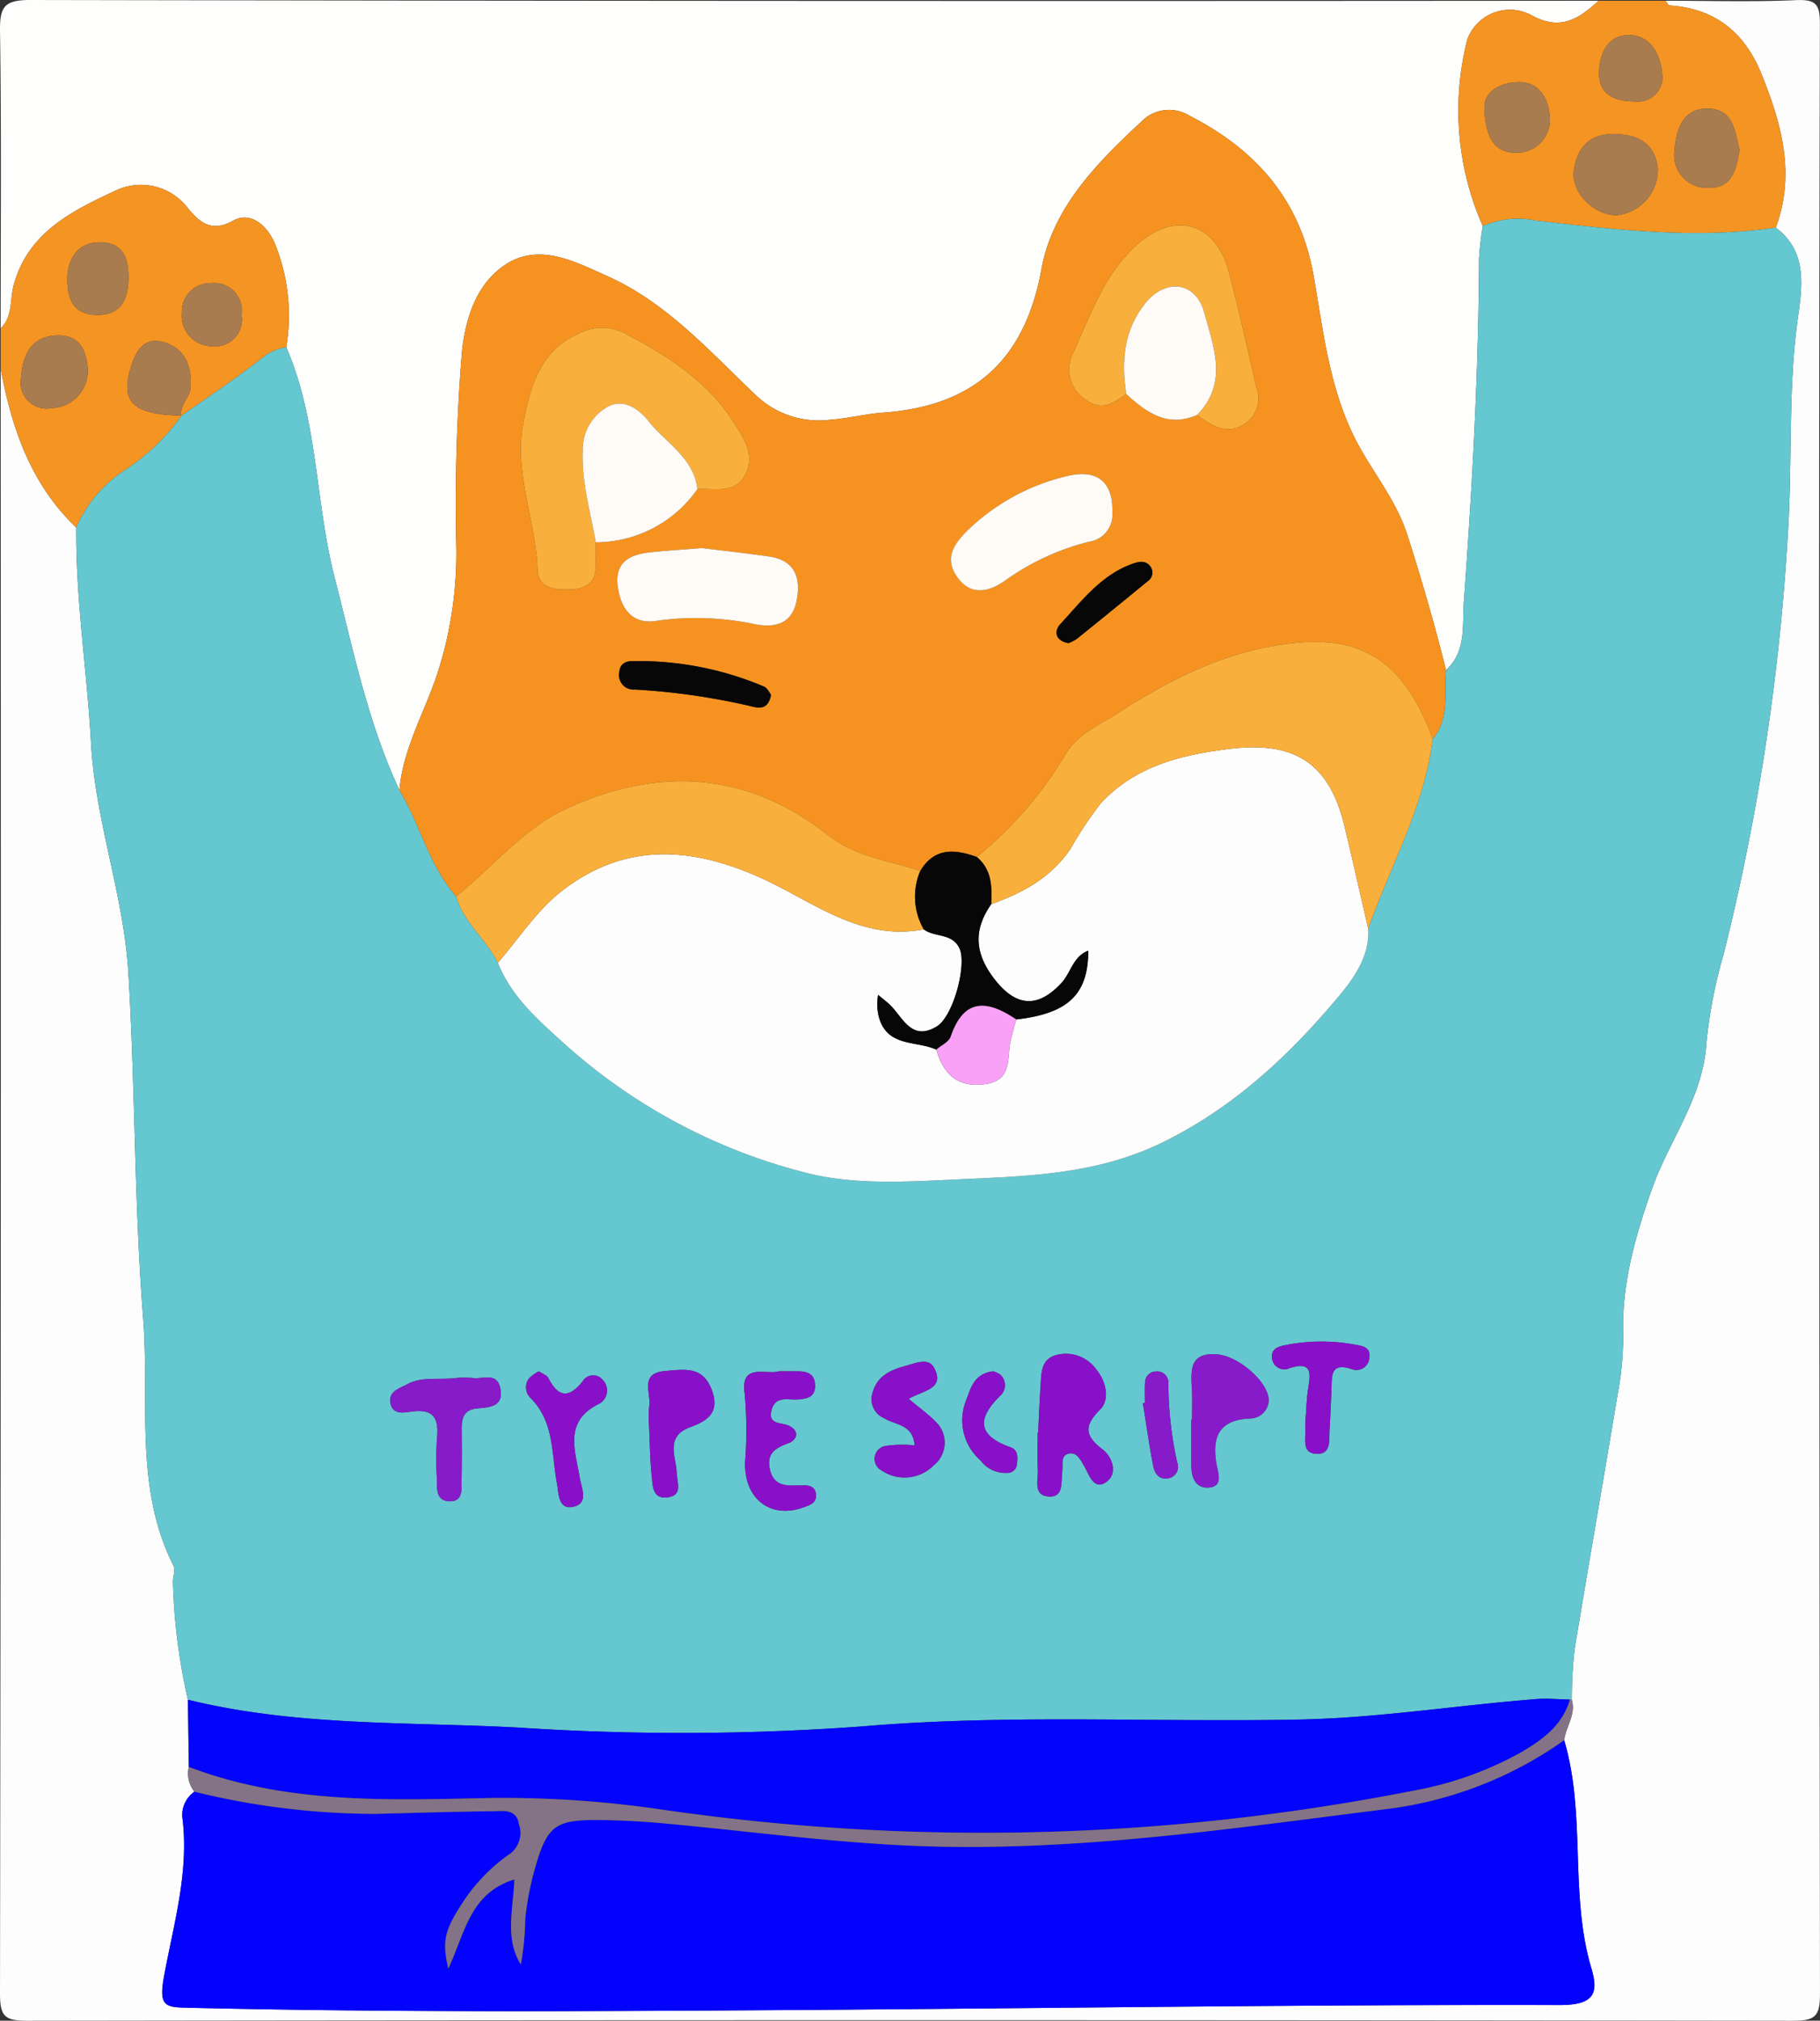 <svg id="Layer_1" data-name="Layer 1" xmlns="http://www.w3.org/2000/svg" viewBox="0 0 168.333 186.892"><rect x="0" y="0" width="168.333" height="186.892" fill="#333333" stroke="none"/><defs><style>.cls-1{fill:#fefefd;}.cls-2{fill:#fdfdfe;}.cls-3{fill:#f49423;}.cls-4{fill:#65c7cf;}.cls-5{fill:#f69320;}.cls-6{fill:#0303fd;}.cls-7{fill:#0204fc;}.cls-8{fill:#847387;}.cls-9{fill:#a97c4f;}.cls-10{fill:#fdfdfd;}.cls-11{fill:#f9af3b;}.cls-12{fill:#8910c9;}.cls-13{fill:#871bc9;}.cls-14{fill:#fefaf6;}.cls-15{fill:#080707;}.cls-16{fill:#f9a1f6;}</style></defs><title>shiba2</title><path class="cls-1" d="M.618,30.922c0-9.157.079-18.316-.057-27.472C.529,1.227.91.547,3.344.551Q75.884.686,148.423.618c-1.832,1.655-3.538,2.856-6.279,1.306a4.195,4.195,0,0,0-5.873,2.277,26.474,26.474,0,0,0,1.432,17.261,26.486,26.486,0,0,0-.346,3.041c-.042,10.595-.641,21.168-1.406,31.727-.153,2.108.26,4.566-1.649,6.298-1.04-4.183-2.241-8.309-3.551-12.424-1.132-3.556-3.542-6.203-5.075-9.418-2.208-4.63-2.755-9.685-3.617-14.617-1.242-7.1-5.387-11.703-11.522-14.838a3.568,3.568,0,0,0-4.093.275c-4.24,3.917-8.5,8.118-9.563,13.95-1.542,8.464-6.298,12.658-14.66,13.26-1.639.118-3.256.545-4.895.656a8.402,8.402,0,0,1-6.783-2.202c-4.296-4.057-8.252-8.594-13.802-11.076-3.056-1.367-6.381-3.158-9.534-1.003-2.576,1.761-3.59,4.826-3.927,8.02a174.496,174.496,0,0,0-.514,18.207,36.285,36.285,0,0,1-1.749,11.517c-1.185,3.588-3.18,6.929-3.516,10.792-2.934-6.266-4.281-13.007-5.991-19.651-1.812-7.04-1.52-14.513-4.473-21.305a17.739,17.739,0,0,0-1.076-9.648c-.75-1.678-2.249-2.965-3.873-2.049-2.106,1.187-3.221-.065-4.155-1.173A5.45,5.45,0,0,0,11.286,18.158C7.315,20.022,3.144,21.996,1.814,26.961,1.462,28.277,1.749,29.833.618,30.922Z" transform="translate(-0.559 -0.551)"/><path class="cls-2" d="M154.608.618c4.02,0,8.045.122,12.057-.054,1.858-.082,2.223.374,2.218,2.219q-.11,43.754-.052,87.508,0,47.31.06,94.62c.006,2.118-.416,2.536-2.534,2.533q-81.633-.113-163.265,0C.975,187.447.556,187.029.559,184.911Q.674,109.772.618,34.632C1.637,40.161,3.408,45.333,7.612,49.346,7.553,56.024,8.613,62.627,8.977,69.279c.393,7.186,3.018,14.019,3.453,21.22.644,10.661.536,21.366,1.371,31.993.6,7.627-.863,15.597,2.808,22.879.198.392-.067.999-.056,1.505A55.609,55.609,0,0,0,17.939,157.756l.087,6.213a2.669,2.669,0,0,0,.514,2.29,2.637,2.637,0,0,0-1.123,2.306c.668,5.051-.802,9.939-1.685,14.758-.508,2.773.11,2.868,2.086,2.915,18.843.449,37.689.335,56.534.211,23.485-.155,46.97-.508,70.454-.456,3.276.007,3.606-1.156,2.942-3.395-2.049-6.907-.469-14.218-2.518-21.102.158-1.257,1.101-2.366.709-3.728a40.777,40.777,0,0,1,.246-4.614c1.292-7.899,2.689-15.78,3.993-23.677a28.504,28.504,0,0,0,.509-5.483c-.148-4.709,1.137-9.15,2.656-13.465,1.6-4.546,4.761-8.468,5.047-13.587A45.367,45.367,0,0,1,159.982,88.785a210.002,210.002,0,0,0,6.024-40.449c.288-6.155-.019-12.338.853-18.487.406-2.861.861-6.064-2.059-8.244,1.849-4.948.539-9.606-1.321-14.205-1.548-3.829-4.282-6.083-8.507-6.343C154.842,1.05,154.729.771,154.608.618Z" transform="translate(-0.559 -0.551)"/><path class="cls-3" d="M154.608.618c.121.153.235.431.365.439,4.225.259,6.959,2.514,8.507,6.343,1.86,4.6,3.17,9.257,1.322,14.205-7.469,1.086-14.88.192-22.292-.667a8.016,8.016,0,0,0-4.802.525,26.457,26.457,0,0,1-1.435-17.262,4.195,4.195,0,0,1,5.873-2.277c2.741,1.551,4.447.349,6.279-1.306Zm-4.532,19.839a4.244,4.244,0,0,0,3.816-4.29c-.24-2.341-1.843-3.216-4.099-3.222-2.32-.006-3.403,1.392-3.668,3.38C145.851,18.378,148.014,20.472,150.075,20.457Zm11.38-6.077c-.463-1.538-.446-3.745-2.954-3.781-2.457-.035-2.94,2.238-3.064,3.901a3.024,3.024,0,0,0,3.135,3.427C160.771,17.95,161.136,16.298,161.456,14.381Zm-23.595-3.655c.099,2.496.941,3.967,2.869,3.946a3.037,3.037,0,0,0,3.16-3.404c-.115-1.7-1.074-3.258-3.1-3.117C138.992,8.276,137.703,9.233,137.861,10.726Zm13.974-.794a2.246,2.246,0,0,0,2.462-2.554c-.152-1.694-1.014-3.595-3.106-3.578-1.966.016-2.693,1.737-2.732,3.457C148.414,9.172,149.699,9.93,151.835,9.932Z" transform="translate(-0.559 -0.551)"/><path class="cls-3" d="M7.613,49.348C3.408,45.333,1.637,40.161.618,34.632V30.922c1.13-1.088.844-2.644,1.196-3.961,1.329-4.965,5.5-6.939,9.472-8.803a5.45,5.45,0,0,1,6.649,1.645c.934,1.108,2.049,2.36,4.155,1.173,1.624-.916,3.124.372,3.873,2.049a17.741,17.741,0,0,1,1.076,9.648,4.357,4.357,0,0,0-2.128.907c-2.439,1.915-5.033,3.633-7.569,5.426-.191-1.018.77-1.68.84-2.569.146-1.849-.438-3.557-2.285-4.176-2.13-.713-2.868.905-3.33,2.602-.807,2.965.443,4.035,4.795,4.125a19.65,19.65,0,0,1-5.25,5.044A11.983,11.983,0,0,0,7.613,49.348ZM8.683,34.742c-.13-1.916-.852-3.197-2.775-3.168-2.505.039-3.265,1.885-3.405,3.938A2.41,2.41,0,0,0,5.363,38.294,3.464,3.464,0,0,0,8.683,34.742ZM6.803,26.026c-.098,2.236.579,3.603,2.69,3.65,2.072.046,2.872-1.228,2.939-3.16.064-1.828-.329-3.465-2.461-3.548C7.841,22.884,6.923,24.341,6.803,26.026Zm16.095,3.645A2.547,2.547,0,0,0,20.095,26.743a2.612,2.612,0,0,0-2.707,2.761,2.795,2.795,0,0,0,2.768,3.067A2.484,2.484,0,0,0,22.898,29.671Z" transform="translate(-0.559 -0.551)"/><path class="cls-4" d="M17.342,39.006c2.535-1.793,5.129-3.511,7.569-5.426a4.357,4.357,0,0,1,2.128-.907c2.953,6.792,2.661,14.265,4.473,21.305C33.221,60.622,34.568,67.363,37.502,73.629c1.918,3.185,2.738,6.957,5.243,9.828.702,2.414,2.781,3.961,3.863,6.135,1.276,3.198,3.744,5.306,6.246,7.579A52.752,52.752,0,0,0,74.793,108.936c4.515,1.232,9.406.922,14.232.697,6.567-.307,12.92-.425,19.052-3.423,6.51-3.183,11.603-7.936,16.131-13.309,1.412-1.676,3.061-3.81,2.898-6.459,2.058-5.824,5.19-11.284,5.959-17.546,1.602-1.891,1.035-4.205,1.238-6.368,1.908-1.732,1.496-4.19,1.649-6.298.764-10.559,1.364-21.132,1.406-31.727a26.486,26.486,0,0,1,.346-3.041,8.035,8.035,0,0,1,4.806-.525c7.412.86,14.823,1.754,22.292.667,2.919,2.181,2.464,5.384,2.058,8.245-.872,6.149-.565,12.332-.853,18.487A210.002,210.002,0,0,1,159.982,88.785a45.367,45.367,0,0,0-1.593,8.159c-.286,5.119-3.447,9.04-5.047,13.587-1.518,4.315-2.803,8.756-2.656,13.465a28.504,28.504,0,0,1-.509,5.483c-1.303,7.897-2.701,15.779-3.993,23.677a40.79,40.79,0,0,0-.246,4.613l-.18-.024c-1.027-.022-2.06-.13-3.079-.051-7.325.569-14.587,1.746-21.962,1.894-13.489.269-26.994-.515-40.468.638a230.081,230.081,0,0,1-31.785.101c-10.206-.537-20.484-.107-30.525-2.571a55.609,55.609,0,0,1-1.386-10.88c-.011-.506.254-1.113.056-1.505-3.671-7.282-2.208-15.252-2.808-22.879-.835-10.627-.727-21.332-1.371-31.993C11.995,83.298,9.37,76.465,8.977,69.279,8.613,62.627,7.553,56.024,7.612,49.346a11.994,11.994,0,0,1,4.5-5.315,19.65,19.65,0,0,0,5.25-5.044Zm79.238,94.047-.048.002c0,1.127-.053,2.258.017,3.381.058.938-.478,2.395.962,2.518,1.485.127,1.157-1.343,1.294-2.296.083-.578-.163-1.412.479-1.63.823-.28,1.174.478,1.553,1.121.472.801.892,2.35,2.108,1.413.971-.748.545-2.219-.416-2.961-1.618-1.25-1.759-2.143-.205-3.705.884-.888.574-2.554-.374-3.692a3.455,3.455,0,0,0-3.528-1.369c-1.627.347-1.537,1.705-1.62,2.921C96.703,130.186,96.652,131.62,96.58,133.053ZM110.811,131.859l-.065,0c0,1.433-.007,2.866.002,4.299.006,1.022.379,1.99,1.475,1.979,1.519-.016,1-1.32.863-2.091-.454-2.54.152-4.161,3.062-4.304a1.735,1.735,0,0,0,1.734-1.478c.261-1.614-2.634-4.309-4.815-4.457-2.569-.174-2.351,1.597-2.265,3.292C110.85,130.016,110.811,130.938,110.811,131.859Zm-38.228-4.479c-.982.373-3.542-.836-3.159,1.957a37.524,37.524,0,0,1,.048,6.418c-.108,3.441,2.37,5.296,5.369,4.221.604-.216,1.238-.393,1.188-1.177-.052-.833-.718-.885-1.355-.869-1.255.032-2.555.177-2.916-1.512-.31-1.45.521-1.953,1.731-2.394.774-.282,1.055-1.106.076-1.589-.745-.367-2.067-.067-1.619-1.558.37-1.233,1.495-.837,2.361-.893.909-.058,1.685-.22,1.637-1.351-.046-1.116-.85-1.265-1.742-1.254C73.791,127.384,73.379,127.379,72.583,127.379Zm-29.711.608c-1.644.228-3.266-.169-4.659.594-.632.346-1.716.626-1.552,1.681.182,1.17,1.25.945,1.983.841,2.009-.283,2.522.628,2.335,2.445a28.815,28.815,0,0,0-.015,3.694c.023.898-.133,2.101,1.13,2.155,1.362.058,1.135-1.176,1.154-2.059.033-1.54.025-3.08.012-4.62-.009-1.025.2-1.797,1.453-1.91,1.111-.1,2.473-.148,2.117-1.864-.315-1.52-1.631-.816-2.546-.945A9.505,9.505,0,0,0,42.872,127.987Zm41.733,1.938c1.309-.782,3.433-.904,2.325-2.905-.514-.928-1.724-.381-2.575-.15-1.397.379-2.707.918-3.119,2.589a1.896,1.896,0,0,0,1.097,2.255c.993.643,2.667.522,2.821,2.518a10.927,10.927,0,0,0-2.565.035,1.211,1.211,0,0,0-.496,2.277,3.778,3.778,0,0,0,4.815-.46,2.676,2.676,0,0,0,.125-4.103C86.392,131.328,85.636,130.79,84.604,129.926Zm-24.02,2.413c.089,1.848.095,3.287.251,4.71.094.856.049,2.113,1.36,1.995,1.561-.14.99-1.294.947-2.324-.061-1.466-1.087-3.305,1.249-4.17,1.491-.552,2.789-1.284,2.016-3.4-.833-2.279-2.519-1.94-4.283-1.802-2.488.195-1.316,2.054-1.518,3.26A8.684,8.684,0,0,0,60.584,132.338Zm-10.183-4.957a3.407,3.407,0,0,0-.914.658,1.372,1.372,0,0,0,.064,1.732c2.319,2.234,1.993,5.239,2.526,8.011.169.882.085,2.473,1.561,2.111,1.371-.336.709-1.682.549-2.643-.429-2.578-1.539-5.279,1.85-6.901a1.404,1.404,0,0,0,.266-2.176,1.136,1.136,0,0,0-1.868.152c-1.307,1.629-2.275,1.419-3.175-.343C51.138,127.744,50.771,127.631,50.401,127.382Zm70.943,3.945a12.053,12.053,0,0,0-.062,1.336c.09.942-.406,2.377,1.163,2.348,1.246-.023,1.027-1.308,1.083-2.197.077-1.233.124-2.468.175-3.703.052-1.251-.145-2.655,1.962-1.905a1.197,1.197,0,0,0,1.547-1.11c.124-1.011-.722-1.067-1.439-1.199a16.844,16.844,0,0,0-6.14.027c-.739.135-1.535.295-1.424,1.249a1.141,1.141,0,0,0,1.638.909c2.088-.672,1.93.504,1.707,1.889C121.406,129.882,121.386,130.814,121.344,131.327Zm-28.913-3.951c-1.816.227-2.094,1.609-2.507,2.671a4.913,4.913,0,0,0,1.32,5.568,2.879,2.879,0,0,0,2.58,1.156.851.851,0,0,0,.787-.792c.08-.628.112-1.328-.577-1.57-3.224-1.136-3.044-2.78-.858-4.875a1.315,1.315,0,0,0,.032-1.705C93.009,127.549,92.562,127.447,92.431,127.376Zm14.027,2.914-.194.023c.308,1.922.58,3.851.943,5.763.139.731.544,1.398,1.478,1.187a1.082,1.082,0,0,0,.75-1.467,34.074,34.074,0,0,1-.812-7.324,1.042,1.042,0,0,0-1.226-1.07,1.004,1.004,0,0,0-.93,1.04C106.429,129.056,106.457,129.674,106.457,130.29Z" transform="translate(-0.559 -0.551)"/><path class="cls-5" d="M42.745,83.458c-2.506-2.872-3.326-6.643-5.243-9.829.336-3.862,2.331-7.204,3.516-10.792a36.285,36.285,0,0,0,1.749-11.517,174.496,174.496,0,0,1,.514-18.207c.337-3.195,1.351-6.259,3.927-8.02,3.152-2.155,6.478-.364,9.534,1.003,5.549,2.482,9.505,7.019,13.802,11.076a8.402,8.402,0,0,0,6.783,2.202c1.639-.111,3.256-.538,4.895-.656,8.362-.602,13.118-4.796,14.66-13.26,1.062-5.832,5.322-10.033,9.563-13.95a3.568,3.568,0,0,1,4.093-.275c6.136,3.135,10.281,7.738,11.522,14.838.862,4.931,1.409,9.987,3.617,14.617,1.533,3.215,3.943,5.862,5.075,9.418,1.31,4.115,2.511,8.241,3.551,12.424-.204,2.164.364,4.477-1.239,6.368-2.304-6.262-5.675-9.424-12.153-8.93-6.307.481-11.758,3.174-16.918,6.51-1.68,1.087-3.688,1.905-4.814,3.717a35.874,35.874,0,0,1-8.279,9.617c-2.031-.741-3.914-.887-5.226,1.288-2.884-.955-5.988-1.298-8.495-3.28-7.52-5.946-15.73-6.364-24.181-2.5C48.996,77.151,46.156,80.726,42.745,83.458Zm61.983-46.464c1.86,1.728,3.821,3.118,6.543,1.941,1.367.959,2.746,1.941,4.466.782a2.834,2.834,0,0,0,1.028-3.298c-.825-3.579-1.606-7.171-2.553-10.718-1.247-4.672-5.104-5.656-8.62-2.399-2.987,2.767-4.224,6.516-5.837,10.03a3.296,3.296,0,0,0,1.146,4.126C102.437,38.66,103.538,37.824,104.728,36.994ZM65.066,45.784c1.595-.092,3.492.49,4.437-1.349.926-1.802-.153-3.362-1.093-4.832-2.464-3.855-6.186-6.199-10.12-8.249a4.63,4.63,0,0,0-4.167.027c-3.685,1.63-4.586,5.089-5.192,8.474-.811,4.526,1.188,8.891,1.346,13.405.059,1.695,1.585,1.852,3.041,1.805,1.49-.048,2.345-.626,2.342-2.197-.001-.721.002-1.441.004-2.162A11.474,11.474,0,0,0,65.066,45.784Zm.411,5.459c-1.959.158-3.397.239-4.827.398-1.824.203-3.225.887-2.96,3.093.258,2.144,1.393,3.63,3.648,3.227a26.299,26.299,0,0,1,9.187.352c1.904.324,3.316-.181,3.714-2.209.408-2.077-.124-3.731-2.539-4.08C69.465,51.7,67.218,51.459,65.477,51.243Zm37.963-3.324c.089-2.828-1.446-4.037-4.273-3.315a19.726,19.726,0,0,0-9.02,4.91c-1.501,1.442-2.256,2.766-.999,4.486,1.218,1.666,2.88,1.309,4.363.258a22.778,22.778,0,0,1,7.77-3.602A2.528,2.528,0,0,0,103.44,47.919ZM71.877,64.814c-.156-.191-.335-.623-.645-.759a29.764,29.764,0,0,0-12.173-2.358c-.75.001-1.183.335-1.228,1.06a1.339,1.339,0,0,0,1.454,1.568,63.009,63.009,0,0,1,10.95,1.596C71.071,66.117,71.647,65.951,71.877,64.814Zm27.516-4.777a4.223,4.223,0,0,0,.767-.402q3.291-2.651,6.557-5.333a.958.958,0,0,0,.249-1.351c-.425-.595-1.068-.47-1.663-.257-2.9,1.038-4.693,3.436-6.667,5.571C98.03,58.92,98.146,59.817,99.393,60.037Z" transform="translate(-0.559 -0.551)"/><path class="cls-6" d="M145.229,161.498c2.049,6.884.469,14.195,2.518,21.102.664,2.239.334,3.402-2.942,3.395-23.484-.053-46.969.301-70.454.456-18.845.124-37.691.238-56.534-.211-1.976-.047-2.594-.142-2.086-2.915.883-4.819,2.354-9.706,1.685-14.758a2.637,2.637,0,0,1,1.123-2.306,70.391,70.391,0,0,0,16.809,2.049c3.597-.091,7.194-.206,10.791-.243.959-.01,2.185-.269,2.426,1.229a2.407,2.407,0,0,1-1.042,2.85,16.485,16.485,0,0,0-4.358,4.663c-1.486,2.309-1.731,3.362-1.137,5.811,1.511-3.237,1.993-6.993,6.103-8.241-.102,2.791-.904,5.458.601,7.864a25.81,25.81,0,0,0,.406-4.195,27.158,27.158,0,0,1,.851-4.529c1.159-4.142,1.882-4.682,6.108-4.637,1.953.021,3.91.129,5.855.307,7.275.666,14.531,1.636,21.82,2.019,15.157.796,30.111-1.475,45.095-3.35A36.043,36.043,0,0,0,145.229,161.498Z" transform="translate(-0.559 -0.551)"/><path class="cls-7" d="M17.939,157.756c10.041,2.464,20.319,2.034,30.525,2.571a230.081,230.081,0,0,0,31.785-.101c13.475-1.154,26.98-.369,40.468-.638,7.375-.147,14.637-1.325,21.962-1.894,1.019-.079,2.052.029,3.079.049-.677,2.357-2.47,3.668-4.453,4.844a32.136,32.136,0,0,1-10.049,3.586,208.014,208.014,0,0,1-22.683,3.175,206.222,206.222,0,0,1-46.799-1.433,100.933,100.933,0,0,0-15.857-1.074c-9.497.205-18.838.578-27.891-2.872Z" transform="translate(-0.559 -0.551)"/><path class="cls-8" d="M18.026,163.969c9.053,3.45,18.395,3.077,27.891,2.872a100.933,100.933,0,0,1,15.857,1.074,206.222,206.222,0,0,0,46.799,1.433,208.014,208.014,0,0,0,22.683-3.175,32.136,32.136,0,0,0,10.049-3.586c1.984-1.176,3.776-2.487,4.453-4.844l.18.026c.392,1.363-.551,2.471-.709,3.729a36.043,36.043,0,0,1-16.362,6.359c-14.984,1.875-29.938,4.145-45.095,3.35-7.288-.383-14.545-1.352-21.82-2.019-1.945-.178-3.902-.286-5.855-.307-4.225-.046-4.948.494-6.108,4.637a27.158,27.158,0,0,0-.851,4.529,25.81,25.81,0,0,1-.406,4.195c-1.505-2.406-.704-5.073-.601-7.864-4.11,1.249-4.592,5.005-6.103,8.241-.593-2.45-.348-3.503,1.137-5.811a16.485,16.485,0,0,1,4.358-4.663,2.407,2.407,0,0,0,1.042-2.85c-.241-1.498-1.467-1.239-2.426-1.229-3.597.037-7.194.152-10.791.243a70.391,70.391,0,0,1-16.809-2.049A2.67,2.67,0,0,1,18.026,163.969Z" transform="translate(-0.559 -0.551)"/><path class="cls-9" d="M150.075,20.457c-2.062.015-4.225-2.079-3.951-4.132.265-1.989,1.348-3.387,3.668-3.38,2.256.006,3.859.881,4.099,3.222A4.244,4.244,0,0,1,150.075,20.457Z" transform="translate(-0.559 -0.551)"/><path class="cls-9" d="M161.456,14.381c-.319,1.917-.685,3.569-2.884,3.548a3.024,3.024,0,0,1-3.135-3.427c.124-1.663.607-3.937,3.064-3.901C161.01,10.636,160.993,12.843,161.456,14.381Z" transform="translate(-0.559 -0.551)"/><path class="cls-9" d="M137.861,10.726c-.158-1.493,1.132-2.45,2.93-2.575,2.026-.141,2.985,1.417,3.1,3.117a3.037,3.037,0,0,1-3.16,3.404C138.802,14.694,137.96,13.222,137.861,10.726Z" transform="translate(-0.559 -0.551)"/><path class="cls-9" d="M151.835,9.932c-2.135-.003-3.42-.761-3.377-2.676.039-1.72.767-3.441,2.732-3.457,2.092-.017,2.954,1.884,3.106,3.578A2.246,2.246,0,0,1,151.835,9.932Z" transform="translate(-0.559 -0.551)"/><path class="cls-9" d="M8.683,34.742a3.464,3.464,0,0,1-3.32,3.552,2.41,2.41,0,0,1-2.86-2.782c.14-2.052.9-3.899,3.405-3.938C7.831,31.544,8.553,32.826,8.683,34.742Z" transform="translate(-0.559 -0.551)"/><path class="cls-9" d="M17.362,38.987c-4.353-.09-5.602-1.16-4.795-4.125.462-1.697,1.2-3.315,3.33-2.602,1.847.619,2.431,2.327,2.285,4.176-.07.89-1.031,1.552-.84,2.569Z" transform="translate(-0.559 -0.551)"/><path class="cls-9" d="M6.803,26.026c.12-1.685,1.037-3.142,3.168-3.059,2.132.083,2.526,1.72,2.461,3.548-.068,1.932-.868,3.206-2.939,3.16C7.382,29.629,6.705,28.263,6.803,26.026Z" transform="translate(-0.559 -0.551)"/><path class="cls-9" d="M22.898,29.671a2.484,2.484,0,0,1-2.743,2.901,2.795,2.795,0,0,1-2.768-3.067A2.612,2.612,0,0,1,20.095,26.743,2.547,2.547,0,0,1,22.898,29.671Z" transform="translate(-0.559 -0.551)"/><path class="cls-10" d="M127.106,86.442c.164,2.649-1.485,4.783-2.898,6.459-4.528,5.373-9.621,10.125-16.131,13.309-6.132,2.998-12.485,3.116-19.052,3.423-4.826.225-9.717.535-14.232-.697A52.752,52.752,0,0,1,52.854,97.171c-2.501-2.272-4.969-4.381-6.246-7.579,1.926-2.215,3.568-4.792,5.835-6.572,5.791-4.546,11.956-4.237,18.553-1.245,4.748,2.153,9.165,5.859,15.002,4.728,1.002.767,2.624.312,3.306,1.76.697,1.48-.552,6.291-2.114,7.23-2.355,1.414-3.128-.885-4.365-2.05-.274-.258-.577-.486-1.047-.878A4.867,4.867,0,0,0,81.83,94.55c.752,2.886,3.462,2.223,5.328,3.077.66,2.315,2.023,3.566,4.589,3.18,2.46-.37,1.932-2.386,2.277-3.94.151-.682.349-1.353.526-2.029,4.796-.546,6.66-2.307,6.665-6.363-1.405.525-1.607,2.036-2.477,2.98-1.912,2.075-3.929,2.484-6.081-.199-1.917-2.39-2.147-4.606-.42-7.078,2.878-1.04,5.435-2.377,7.3-5.062a34.64,34.64,0,0,1,2.847-4.286c3.209-3.421,7.321-4.44,11.794-5.005,6.07-.767,9.321,1.227,10.749,7.2C125.677,80.158,126.381,83.303,127.106,86.442Z" transform="translate(-0.559 -0.551)"/><path class="cls-11" d="M127.106,86.442c-.725-3.14-1.429-6.285-2.178-9.418-1.428-5.973-4.679-7.966-10.749-7.2-4.473.565-8.585,1.584-11.794,5.005a34.64,34.64,0,0,0-2.847,4.286c-1.865,2.685-4.422,4.022-7.3,5.062.081-1.617.059-3.202-1.336-4.366A35.876,35.876,0,0,0,99.181,70.194c1.125-1.812,3.133-2.631,4.814-3.717,5.159-3.336,10.61-6.029,16.918-6.51,6.478-.494,9.849,2.668,12.153,8.93C132.296,75.159,129.164,80.618,127.106,86.442Z" transform="translate(-0.559 -0.551)"/><path class="cls-11" d="M85.997,86.503c-5.837,1.132-10.254-2.574-15.002-4.728-6.597-2.992-12.762-3.301-18.553,1.245-2.267,1.78-3.909,4.357-5.835,6.572-1.081-2.174-3.16-3.721-3.862-6.135,3.41-2.731,6.25-6.307,10.254-8.138,8.451-3.865,16.662-3.446,24.181,2.5,2.507,1.982,5.611,2.324,8.495,3.28A6.078,6.078,0,0,0,85.997,86.503Z" transform="translate(-0.559 -0.551)"/><path class="cls-12" d="M96.58,133.053c.072-1.433.123-2.867.221-4.298.083-1.216-.006-2.573,1.62-2.921a3.455,3.455,0,0,1,3.528,1.369c.948,1.138,1.258,2.804.374,3.692-1.554,1.562-1.413,2.455.205,3.705.961.743,1.387,2.213.416,2.961-1.217.938-1.636-.611-2.108-1.413-.379-.644-.73-1.401-1.553-1.121-.642.218-.396,1.052-.479,1.63-.137.953.191,2.423-1.294,2.296-1.44-.123-.903-1.581-.962-2.518-.07-1.123-.017-2.253-.017-3.381Z" transform="translate(-0.559 -0.551)"/><path class="cls-13" d="M110.811,131.859c0-.92.038-1.843-.008-2.761-.086-1.695-.304-3.466,2.265-3.292,2.181.148,5.076,2.843,4.815,4.457a1.735,1.735,0,0,1-1.734,1.478c-2.91.143-3.516,1.764-3.062,4.304.138.77.657,2.075-.863,2.091-1.096.011-1.469-.957-1.475-1.979-.009-1.433-.002-2.866-.002-4.299Z" transform="translate(-0.559 -0.551)"/><path class="cls-12" d="M72.583,127.379c.796,0,1.208.004,1.62-.001.892-.011,1.696.138,1.742,1.254.047,1.131-.729,1.293-1.637,1.351-.865.055-1.991-.34-2.361.893-.448,1.491.874,1.191,1.619,1.558.979.483.698,1.307-.076,1.589-1.21.441-2.041.944-1.731,2.394.361,1.689,1.66,1.544,2.916,1.512.637-.016,1.303.036,1.355.869.049.784-.585.961-1.188,1.177-2.999,1.076-5.477-.78-5.369-4.221a37.524,37.524,0,0,0-.048-6.418C69.042,126.543,71.601,127.753,72.583,127.379Z" transform="translate(-0.559 -0.551)"/><path class="cls-13" d="M42.872,127.987A9.505,9.505,0,0,1,44.283,128c.915.129,2.23-.575,2.546.945.356,1.716-1.006,1.763-2.117,1.864-1.253.113-1.462.885-1.453,1.91.013,1.54.021,3.081-.012,4.62-.019.882.208,2.116-1.154,2.059-1.263-.054-1.107-1.257-1.13-2.155a28.815,28.815,0,0,1,.015-3.694c.188-1.817-.325-2.727-2.335-2.445-.733.103-1.801.328-1.983-.841-.164-1.055.92-1.334,1.552-1.681C39.605,127.818,41.228,128.215,42.872,127.987Z" transform="translate(-0.559 -0.551)"/><path class="cls-12" d="M84.604,129.926c1.031.864,1.787,1.402,2.427,2.054a2.676,2.676,0,0,1-.125,4.103,3.778,3.778,0,0,1-4.815.46,1.211,1.211,0,0,1,.496-2.277,10.927,10.927,0,0,1,2.565-.035c-.154-1.996-1.828-1.875-2.821-2.518a1.896,1.896,0,0,1-1.097-2.255c.413-1.67,1.722-2.209,3.119-2.589.851-.231,2.061-.778,2.575.15C88.037,129.022,85.913,129.143,84.604,129.926Z" transform="translate(-0.559 -0.551)"/><path class="cls-12" d="M60.584,132.338a8.684,8.684,0,0,1,.021-1.731c.202-1.205-.97-3.065,1.518-3.26,1.764-.138,3.45-.477,4.283,1.802.773,2.116-.525,2.848-2.016,3.4-2.336.865-1.31,2.705-1.249,4.17.043,1.031.614,2.184-.947,2.324-1.311.117-1.266-1.139-1.36-1.995C60.679,135.626,60.674,134.187,60.584,132.338Z" transform="translate(-0.559 -0.551)"/><path class="cls-12" d="M50.401,127.382c.37.249.737.362.859.6.9,1.762,1.869,1.972,3.175.343a1.136,1.136,0,0,1,1.868-.152,1.404,1.404,0,0,1-.266,2.176c-3.389,1.623-2.279,4.323-1.85,6.901.16.961.822,2.307-.549,2.643-1.476.361-1.392-1.229-1.561-2.111-.533-2.772-.206-5.776-2.526-8.011a1.372,1.372,0,0,1-.064-1.732A3.407,3.407,0,0,1,50.401,127.382Z" transform="translate(-0.559 -0.551)"/><path class="cls-12" d="M121.344,131.327c.042-.513.062-1.445.209-2.357.223-1.385.381-2.561-1.707-1.889a1.141,1.141,0,0,1-1.638-.909c-.111-.955.685-1.114,1.424-1.249a16.844,16.844,0,0,1,6.14-.027c.717.132,1.563.189,1.439,1.199A1.197,1.197,0,0,1,125.665,127.206c-2.106-.749-1.91.654-1.962,1.905-.051,1.235-.098,2.47-.175,3.703-.056.89.163,2.174-1.083,2.197-1.57.029-1.074-1.406-1.163-2.348A12.053,12.053,0,0,1,121.344,131.327Z" transform="translate(-0.559 -0.551)"/><path class="cls-12" d="M92.431,127.376c.131.071.578.173.777.452a1.315,1.315,0,0,1-.032,1.705c-2.186,2.095-2.367,3.739.858,4.875.689.243.657.943.577,1.57a.851.851,0,0,1-.787.792,2.879,2.879,0,0,1-2.58-1.156,4.913,4.913,0,0,1-1.32-5.568C90.337,128.985,90.615,127.603,92.431,127.376Z" transform="translate(-0.559 -0.551)"/><path class="cls-13" d="M106.457,130.29c0-.616-.029-1.233.008-1.847a1.004,1.004,0,0,1,.93-1.04,1.042,1.042,0,0,1,1.226,1.07,34.074,34.074,0,0,0,.812,7.324,1.082,1.082,0,0,1-.75,1.467c-.934.211-1.339-.456-1.478-1.187-.363-1.912-.635-3.841-.943-5.763Z" transform="translate(-0.559 -0.551)"/><path class="cls-11" d="M55.664,50.706c-.001.721-.005,1.442-.004,2.162.003,1.571-.853,2.149-2.342,2.197-1.456.047-2.981-.11-3.041-1.805-.158-4.513-2.157-8.879-1.346-13.405.606-3.385,1.507-6.844,5.192-8.474a4.63,4.63,0,0,1,4.167-.027c3.934,2.05,7.656,4.394,10.12,8.249.94,1.47,2.019,3.031,1.093,4.832-.945,1.839-2.842,1.257-4.437,1.349-.344-2.911-2.938-4.271-4.526-6.287-.712-.904-2.14-2.16-3.703-1.366a4.492,4.492,0,0,0-2.378,4.069C54.328,45.11,55.164,47.885,55.664,50.706Z" transform="translate(-0.559 -0.551)"/><path class="cls-11" d="M104.728,36.994c-1.19.83-2.292,1.667-3.828.464A3.296,3.296,0,0,1,99.755,33.332c1.614-3.514,2.85-7.264,5.837-10.03,3.516-3.257,7.373-2.273,8.62,2.399.947,3.547,1.728,7.139,2.553,10.718a2.834,2.834,0,0,1-1.028,3.298c-1.72,1.159-3.099.177-4.466-.782,2.932-2.974,1.511-6.356.655-9.515-.76-2.806-3.537-3.152-5.403-.868C104.49,31.041,104.259,33.952,104.728,36.994Z" transform="translate(-0.559 -0.551)"/><path class="cls-14" d="M65.477,51.243c1.741.215,3.988.457,6.223.78,2.415.349,2.947,2.004,2.539,4.08-.399,2.028-1.81,2.533-3.714,2.209a26.299,26.299,0,0,0-9.187-.352c-2.255.403-3.39-1.083-3.648-3.227C57.424,52.528,58.825,51.844,60.65,51.641,62.08,51.482,63.518,51.401,65.477,51.243Z" transform="translate(-0.559 -0.551)"/><path class="cls-15" d="M85.997,86.503a6.078,6.078,0,0,1-.322-5.404c1.312-2.175,3.195-2.029,5.226-1.288,1.395,1.165,1.417,2.75,1.336,4.366-1.727,2.472-1.497,4.688.42,7.078,2.152,2.683,4.169,2.274,6.081.199.87-.944,1.072-2.455,2.477-2.98-.005,4.056-1.868,5.817-6.664,6.363-2.625-1.772-4.824-2.06-6.065,1.598-.167.491-.873.799-1.329,1.192-1.866-.853-4.576-.191-5.328-3.077a4.867,4.867,0,0,1-.054-1.986c.47.392.773.62,1.047.878,1.238,1.165,2.011,3.465,4.365,2.05,1.562-.938,2.811-5.75,2.114-7.23C88.622,86.815,86.999,87.27,85.997,86.503Z" transform="translate(-0.559 -0.551)"/><path class="cls-14" d="M55.664,50.706c-.499-2.822-1.336-5.597-1.205-8.506a4.492,4.492,0,0,1,2.378-4.069c1.563-.794,2.991.463,3.703,1.366,1.588,2.016,4.183,3.376,4.526,6.287A11.474,11.474,0,0,1,55.664,50.706Z" transform="translate(-0.559 -0.551)"/><path class="cls-14" d="M103.44,47.919a2.528,2.528,0,0,1-2.16,2.736,22.778,22.778,0,0,0-7.77,3.602c-1.483,1.051-3.144,1.408-4.363-.258-1.257-1.719-.502-3.044.999-4.486a19.726,19.726,0,0,1,9.02-4.91C101.994,43.882,103.529,45.091,103.44,47.919Z" transform="translate(-0.559 -0.551)"/><path class="cls-14" d="M104.728,36.994c-.469-3.042-.238-5.952,1.795-8.442,1.865-2.284,4.643-1.938,5.403.868.856,3.159,2.276,6.541-.655,9.515C108.549,40.112,106.589,38.721,104.728,36.994Z" transform="translate(-0.559 -0.551)"/><path class="cls-15" d="M71.877,64.814c-.23,1.137-.806,1.303-1.642,1.106a63.009,63.009,0,0,0-10.95-1.596,1.339,1.339,0,0,1-1.454-1.568c.045-.725.478-1.059,1.228-1.06a29.764,29.764,0,0,1,12.173,2.358C71.542,64.191,71.721,64.623,71.877,64.814Z" transform="translate(-0.559 -0.551)"/><path class="cls-15" d="M99.393,60.037c-1.248-.219-1.364-1.116-.758-1.772,1.974-2.135,3.767-4.532,6.667-5.571.595-.213,1.238-.339,1.663.257a.958.958,0,0,1-.249,1.351q-3.264,2.684-6.557,5.333A4.223,4.223,0,0,1,99.393,60.037Z" transform="translate(-0.559 -0.551)"/><path class="cls-16" d="M87.158,97.627c.456-.393,1.163-.701,1.329-1.192,1.241-3.658,3.44-3.37,6.065-1.598-.178.676-.376,1.347-.528,2.029-.345,1.554.183,3.569-2.277,3.94C89.181,101.193,87.818,99.941,87.158,97.627Z" transform="translate(-0.559 -0.551)"/></svg>